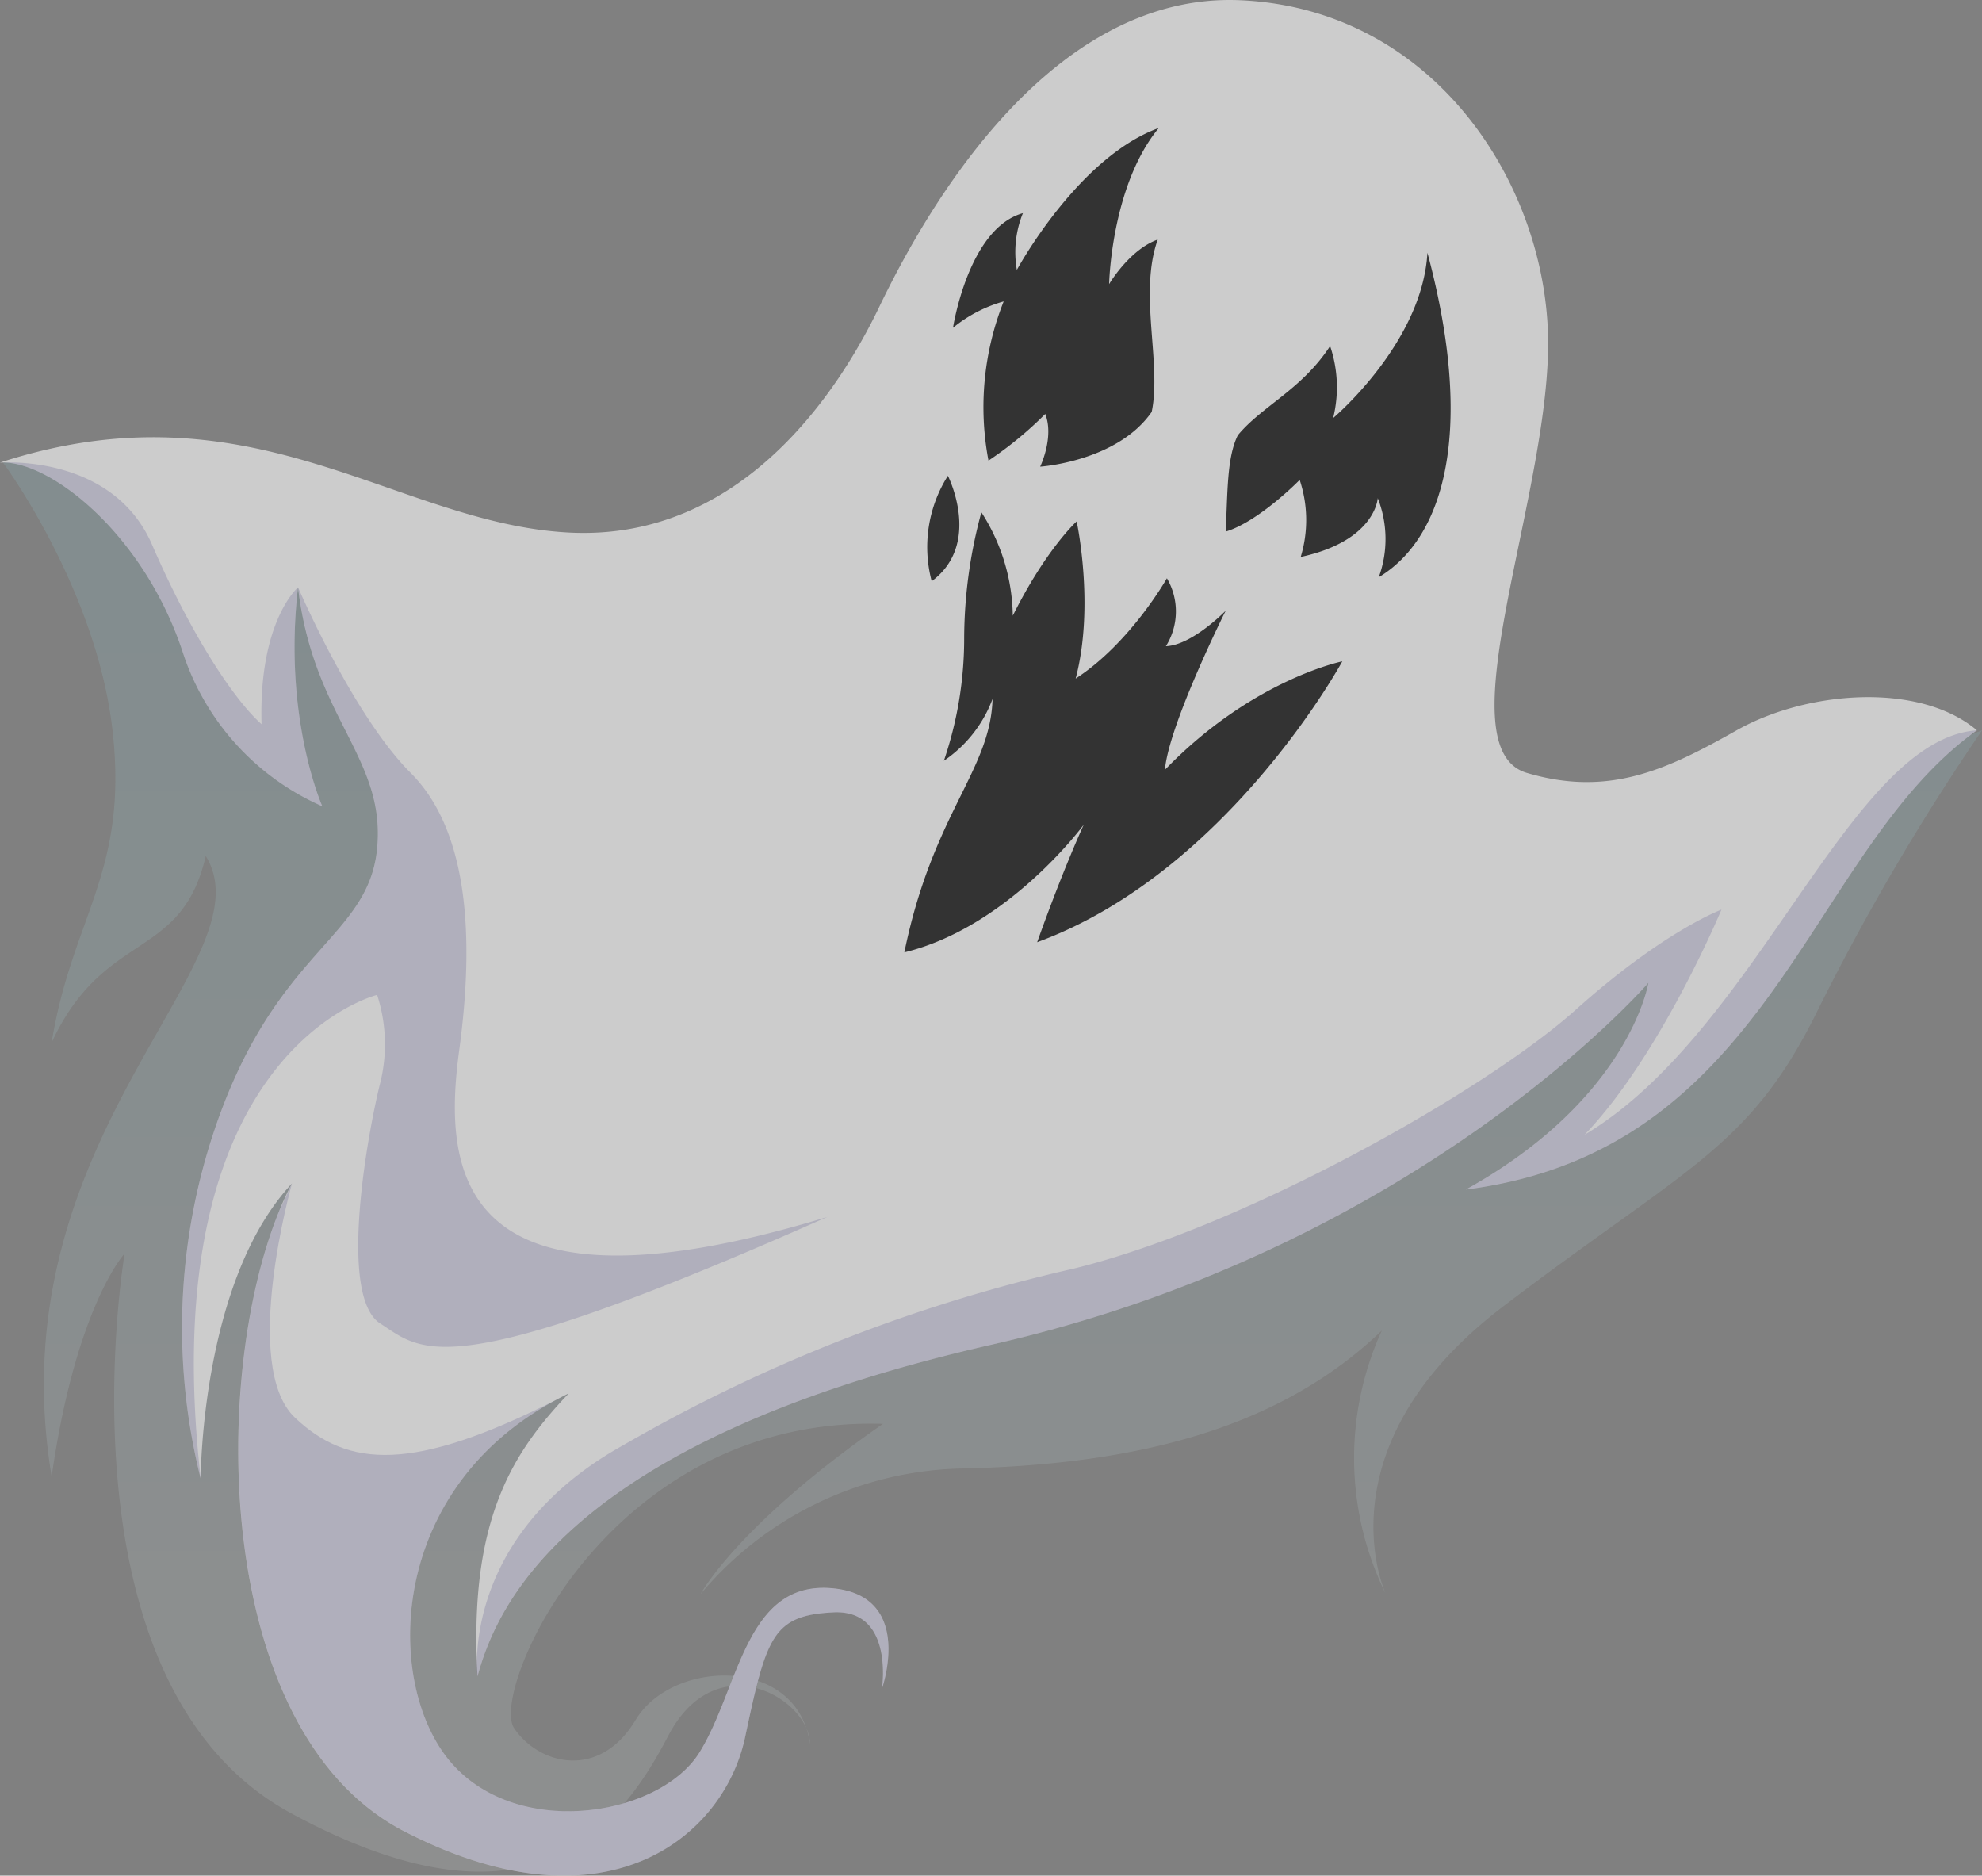 <svg xmlns="http://www.w3.org/2000/svg" xmlns:xlink="http://www.w3.org/1999/xlink" width="177.831" height="168.267" viewBox="0 0 177.831 168.267"><rect x="0" y="0" width="177.831" height="168.267" fill="#808080" stroke="none"/><defs><style>.a{opacity:0.6;}.b,.d{opacity:0.2;}.b{fill:url(#a);}.c{fill:url(#b);}.d{fill:#1a0e80;}.e{fill:#fff;opacity:0.3;}</style><linearGradient id="a" x1="0.5" y1="1.077" x2="0.5" y2="0.077" gradientUnits="objectBoundingBox"><stop offset="0" stop-color="#fff"/><stop offset="1" stop-color="#9cf6ff"/></linearGradient><linearGradient id="b" x1="0.5" y1="1" x2="0.5" gradientUnits="objectBoundingBox"><stop offset="0" stop-color="#fff"/><stop offset="1" stop-color="#fff"/></linearGradient></defs><g class="a"><path class="b" d="M.939,568.846s8.368,11.28,9.822,24.015S7.123,609.6,5.3,620.877c4.73-10.187,11.644-7.277,13.827-16.738C24.952,613.6.21,629.245,5.3,659.808c2.183-15.281,6.55-20.012,6.55-20.012S5.3,678.366,26.772,690.008s29.47,1.456,33.837-6.914,12.735-3.274,12.735.729c-1.091-8-12.371-7.641-15.645-2.183s-8.731,4-10.915.727,8.368-28.016,33.11-27.289c-13.1,9.1-16.374,15.281-16.374,15.281a31.416,31.416,0,0,1,23.651-11.278c15.645-.364,28.38-3.64,37.477-12.371a27.544,27.544,0,0,0,.364,23.649s-6.187-13.1,10.551-25.833,22.2-14.189,28.38-26.923A211.135,211.135,0,0,1,178.5,592.861l-34.93,13.825-81.5,16.374L37.687,579.034l-22.922-7.641-8-3.274Z" transform="translate(-0.666 -527.345)"/><path class="c" d="M178.183,614.232c-15.282,10.915-18.282,37.657-45.845,41.2,14.737-8.185,16.374-18.555,16.374-18.555s-20.468,23.742-58.945,32.473S45.29,693.1,43.651,699.1c-.021-.389-.038-.765-.055-1.141v-.044c-.527-13.344,3.467-19.157,8.242-24.194q-.548.261-1.063.544l-.034.017c-15.288,8.17-15.412,25.526-9.545,32.458,6,7.094,18.829,4.911,22.376-.819s4.094-15.282,11.734-14.735,4.64,9,4.64,9,1.091-7.094-4.367-6.821-6,2.181-7.914,11.188S55.112,722.3,37.1,713.016c-17-8.759-17.471-40.364-11.27-55.587l.021-.055c.359-.883.748-1.719,1.152-2.482-8.187,8.731-8.187,26.469-8.187,26.469a55.6,55.6,0,0,1,1.093-30.836c5.457-16.645,13.918-17.465,14.735-25.652s-5.731-11.734-7.094-23.469c-1.343,11.528,2.057,19.371,2.177,19.644a22.808,22.808,0,0,1-12.548-13.914c-3.476-10.429-11.669-16.929-16.105-16.929l-.267.01c22.649-7.368,35.474,5.457,51.029,6.277S76.126,583.669,79.673,576.3s14.735-28.38,32.473-27.56,27.833,17.192,27.56,31.38-9.278,35.749-1.91,37.933,12.554-.273,18.831-3.82S173,609.865,178.183,614.232Z" transform="translate(-0.809 -548.716)"/><path class="d" d="M27.412,579.664c-1.343,11.528,2.057,19.371,2.177,19.644a22.808,22.808,0,0,1-12.548-13.914C13.566,574.965,5.372,568.465.936,568.465c1.626-.065,10.173-.017,13.378,7.378,3.547,8.187,7.368,13.918,9.822,16.1C23.865,582.667,27.412,579.664,27.412,579.664Z" transform="translate(-0.669 -526.974)"/><path class="d" d="M66.46,630.277c-34.383,15.282-36.294,12.007-40.114,9.551s-1.091-17.192,0-21.558a14.347,14.347,0,0,0-.273-7.914s-20.193,4.913-15.828,43.39a55.6,55.6,0,0,1,1.093-30.836c5.457-16.645,13.918-17.465,14.735-25.652s-5.731-11.734-7.094-23.469c0,0,4.911,11.461,10.1,16.647s5.731,14.735,4.365,24.833S32.35,640.648,66.46,630.277Z" transform="translate(7.764 -521.1)"/><path class="d" d="M68.741,644.54s1.091-7.094-4.367-6.821-6,2.181-7.914,11.188S43.906,666.645,25.9,657.365C8.9,648.606,8.426,617,14.627,601.778l.021-.055,1.152-2.482s-4.64,16.372.273,21.012c4.781,4.512,10.587,4.894,23.462-1.622-15.288,8.17-15.412,25.526-9.545,32.458,6,7.094,18.829,4.911,22.376-.819S56.46,634.989,64.1,635.536,68.741,644.54,68.741,644.54Z" transform="translate(10.397 -493.065)"/><path class="d" d="M155.757,579.893c-15.282,10.915-18.282,37.657-45.845,41.2,14.737-8.185,16.374-18.555,16.374-18.555s-20.468,23.742-58.945,32.473-44.479,23.742-46.118,29.746a9.721,9.721,0,0,1-.055-1.141v-.044c.013-3.318,1.147-12.886,13.155-19.556a144.542,144.542,0,0,1,40.387-15.826c15.553-3.82,37.111-16.1,45.025-23.2s13.1-9.007,13.1-9.007-5.457,13.1-12.279,20.195C136.111,606.909,144.3,580.71,155.757,579.893Z" transform="translate(21.617 -514.377)"/><path class="e" d="M5.873,569.037a115.031,115.031,0,0,1,33.839,8.733c17.736,7.641,29.47-9.824,29.47-9.824s-10.1,9.278-8.458,17.738,4.091,21.012,1.091,27.56c-1.637-10.915-9.551-23.2-16.372-26.2s-11.19-4.367-11.734-1.91,6.548,8.731,4.911,18.282c-2.457-10.642-9.278-20.739-15.008-26.2S5.873,569.037,5.873,569.037Z" transform="translate(4.769 -527.535)"/><path class="e" d="M86.844,581.288c.546,5.731,6.823,10.1,13.371,7.094s16.1-11.461,26.2-7.912c-10.644,9.278-15.828,19.919-18.558,22.922,3.547-10.644,3.547-12.827,3.547-12.827S79.749,621.4,42.363,626.316c31.656-8.734,45.845-21.832,46.664-30.292S84.116,589.749,86.844,581.288Z" transform="translate(44.959 -514.682)"/><path class="e" d="M24.141,591.84s-7.641,16.1,4.365,18.555,37.386-5.731,48.028-7.094C39.694,607.666,26.6,605.484,24.141,591.84Z" transform="translate(22.25 -501.218)"/><path class="e" d="M16.332,608.05s2.183,11.734,39.57-4.913C17.972,625.242,12.239,619.511,16.332,608.05Z" transform="translate(15.048 -488.775)"/><path d="M59.326,579.65c.908-4.367-1.183-10.644.544-15.464-2.547.91-4.365,4-4.365,4s.181-8.824,4.457-14.008c-7.277,2.637-12.735,12.735-12.735,12.735a9.323,9.323,0,0,1,.544-5.094C42.862,563.186,41.5,572.1,41.5,572.1a12.5,12.5,0,0,1,4.547-2.364,25.66,25.66,0,0,0-1.364,14.281,33.049,33.049,0,0,0,5.094-4.186c.817,2.093-.456,4.73-.456,4.73S56.233,584.107,59.326,579.65Z" transform="translate(44.007 -542.696)"/><path d="M54.234,575.877c2.183-2.637,5.731-4.092,8.277-8a11.5,11.5,0,0,1,.273,6.46s8-6.733,8.458-14.828c4.276,15.918,1.547,25.56-4.365,29.107a10,10,0,0,0-.092-7.094s-.181,3.82-6.912,5.277a11.38,11.38,0,0,0-.092-6.914s-3.638,3.73-6.64,4.64C53.324,581.063,53.233,577.88,54.234,575.877Z" transform="translate(56.83 -536.833)"/><path d="M46.334,570.586a17.551,17.551,0,0,1,2.818,9.278c3-6,5.731-8.458,5.731-8.458s1.639,7.55-.09,14.1c4.913-3.184,8.187-9,8.187-9a5.879,5.879,0,0,1-.09,6.094c2.364-.09,5.365-3.184,5.365-3.184S63.16,589.6,62.8,593.691c7.824-8.1,15.918-9.734,15.918-9.734s-10.278,18.921-27.379,25.2c2.366-6.638,4.184-10.551,4.184-10.551s-6.731,9.187-16.1,11.461c2.547-12.461,7.731-16.282,7.914-22.739a11.583,11.583,0,0,1-4.367,5.548,33.929,33.929,0,0,0,1.82-11.005A43.383,43.383,0,0,1,46.334,570.586Z" transform="translate(41.718 -524.628)"/><path d="M42.275,569.028s3.093,6.094-1.454,9.461A11.955,11.955,0,0,1,42.275,569.028Z" transform="translate(42.773 -526.344)"/></g></svg>